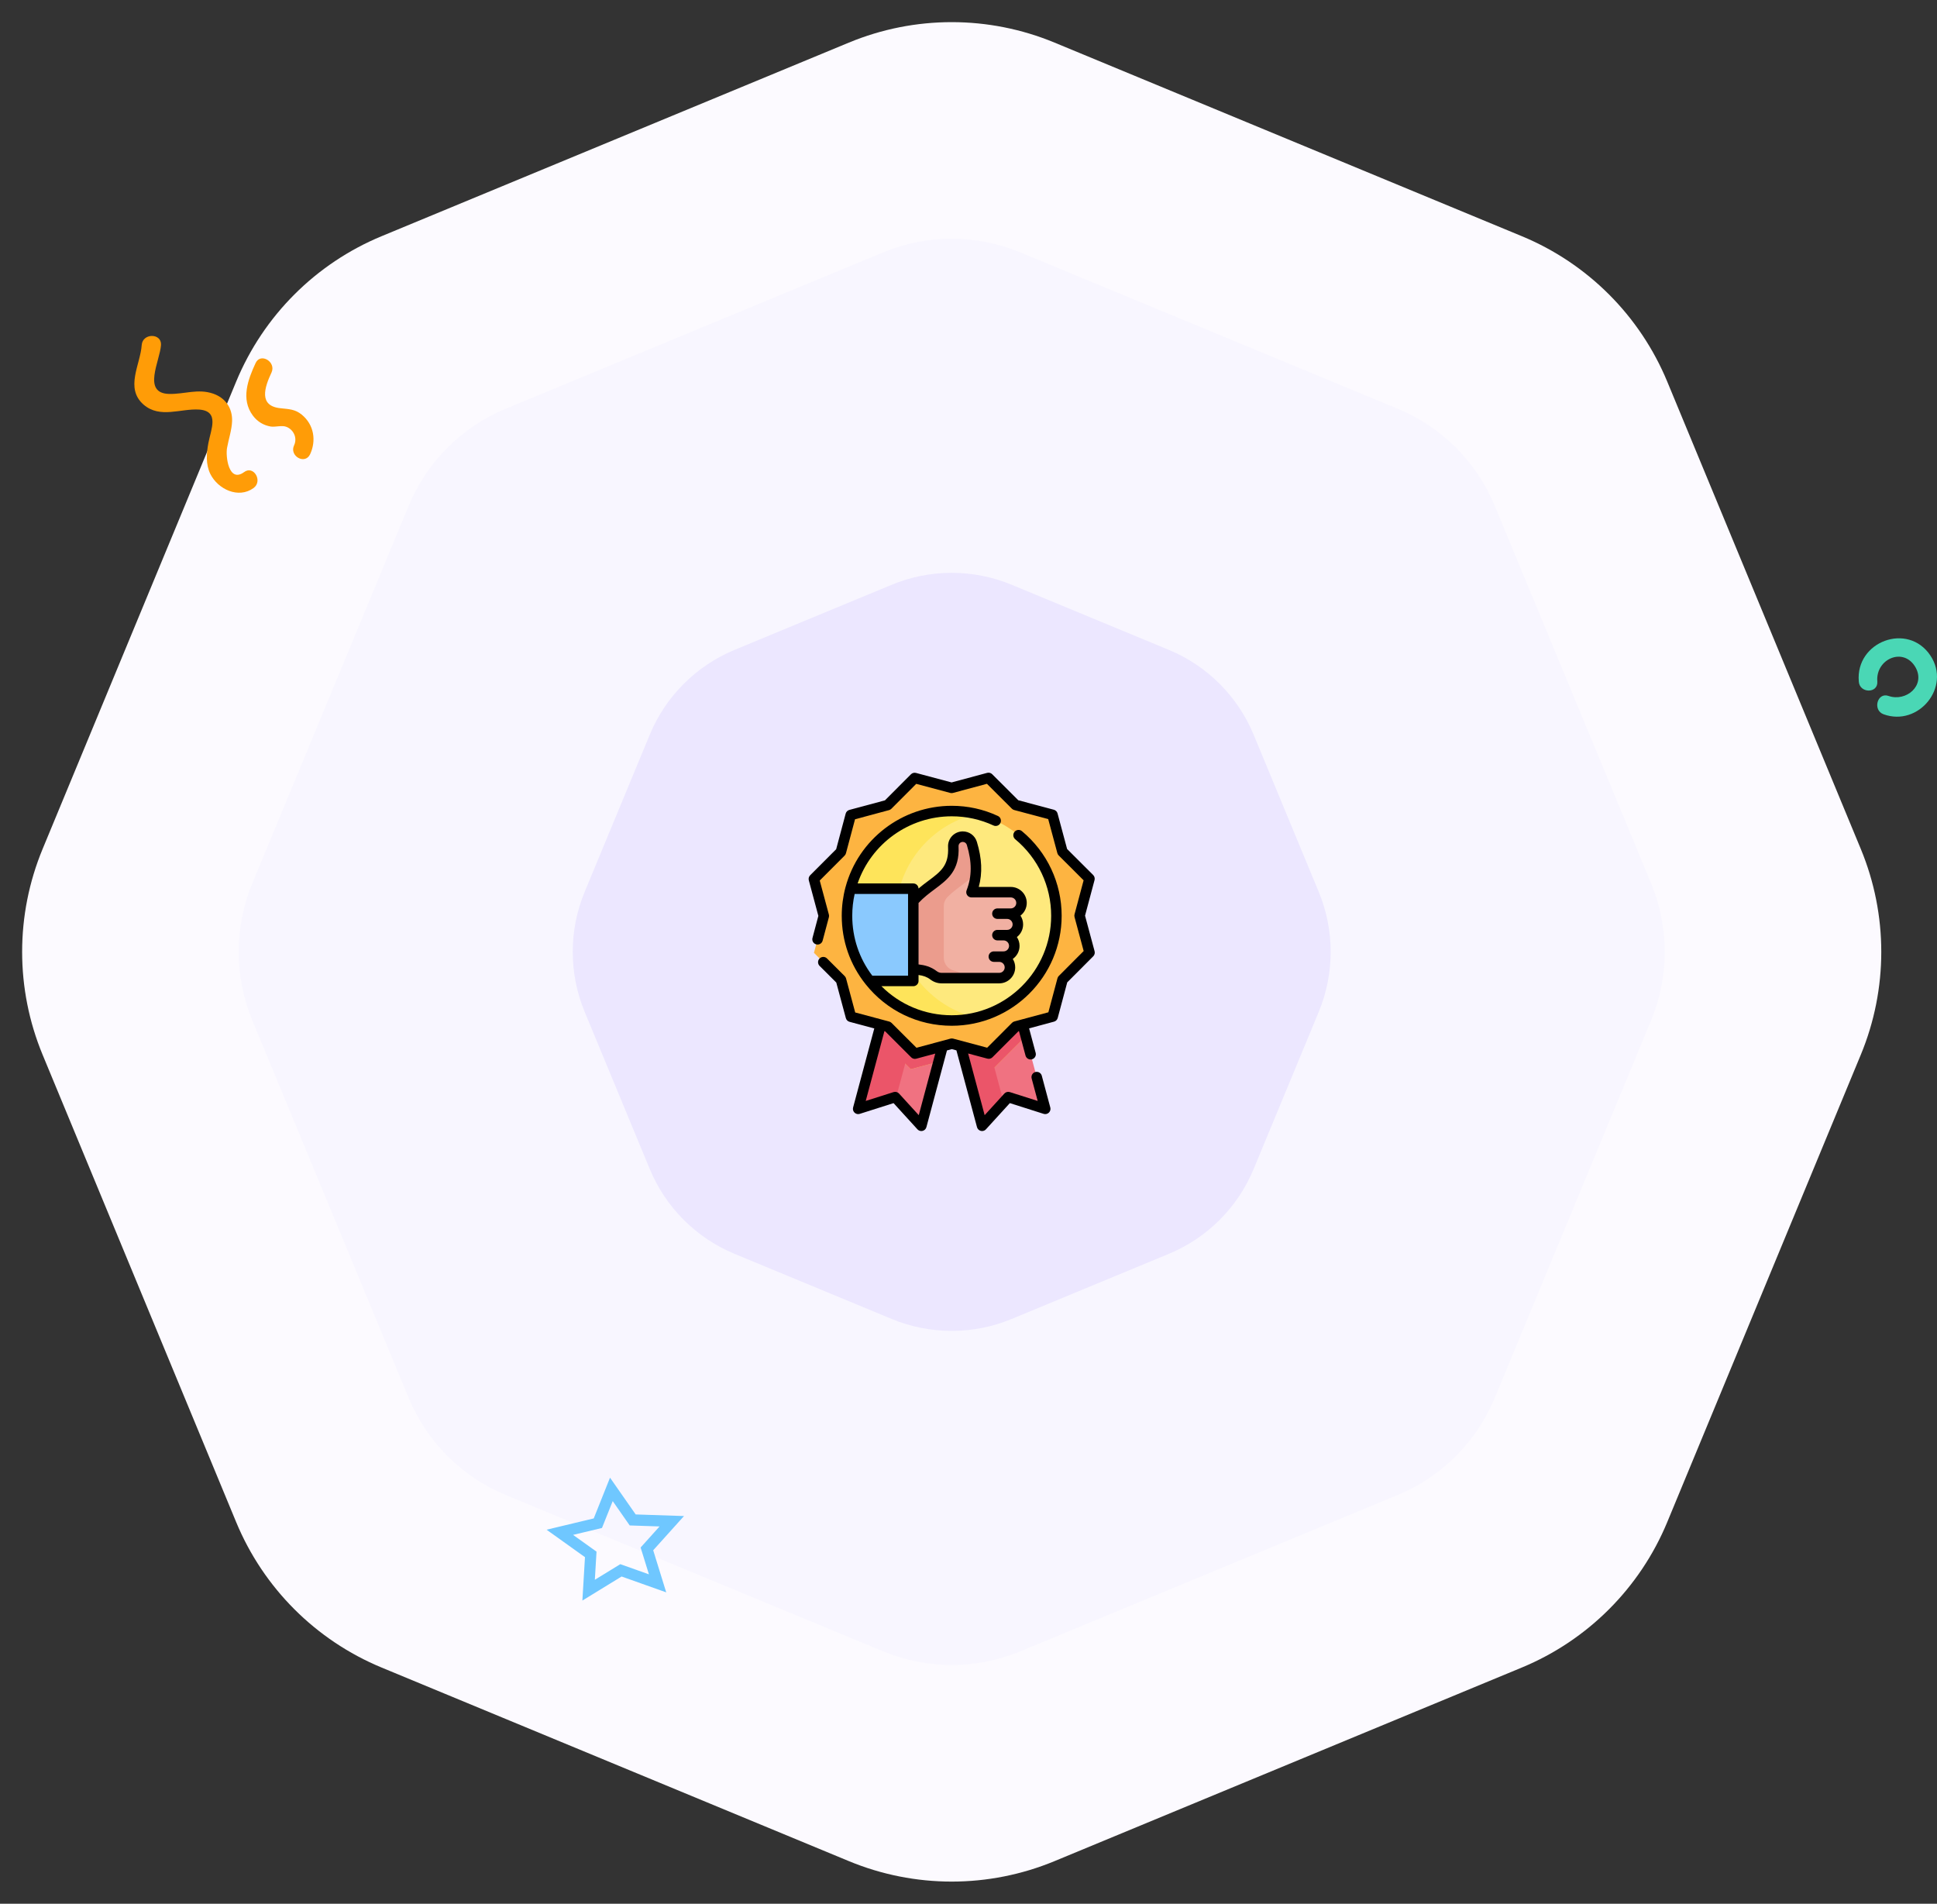 <svg width="173" height="170" viewBox="0 0 173 170" fill="none" xmlns="http://www.w3.org/2000/svg">
<rect x="0" y="0" width="173" height="170" fill="#333333" stroke="none"/>
<path d="M75.816 3.804C81.696 1.368 88.304 1.368 94.184 3.804L135.92 21.092C141.8 23.527 146.473 28.2 148.908 34.08L166.196 75.816C168.632 81.696 168.632 88.304 166.196 94.184L148.908 135.92C146.473 141.8 141.8 146.473 135.92 148.908L94.184 166.196C88.304 168.632 81.696 168.632 75.816 166.196L34.08 148.908C28.2 146.473 23.527 141.8 21.092 135.92L3.804 94.184C1.368 88.304 1.368 81.696 3.804 75.816L21.092 34.08C23.527 28.2 28.2 23.527 34.08 21.092L75.816 3.804Z" fill="#FCFAFF"/>
<path d="M78.877 22.536C82.797 20.912 87.203 20.912 91.123 22.536L124.839 36.502C128.759 38.126 131.874 41.24 133.498 45.161L147.464 78.877C149.088 82.797 149.088 87.203 147.464 91.123L133.498 124.839C131.874 128.759 128.759 131.874 124.839 133.498L91.123 147.464C87.203 149.088 82.797 149.088 78.877 147.464L45.161 133.498C41.24 131.874 38.126 128.759 36.502 124.839L22.536 91.123C20.912 87.203 20.912 82.797 22.536 78.877L36.502 45.161C38.126 41.24 41.24 38.126 45.161 36.502L78.877 22.536Z" fill="#F8F6FF"/>
<path d="M79.642 52.219C83.073 50.798 86.927 50.798 90.358 52.219L104.391 58.032C107.822 59.453 110.547 62.178 111.968 65.609L117.781 79.642C119.202 83.073 119.202 86.927 117.781 90.358L111.968 104.391C110.547 107.822 107.822 110.547 104.391 111.968L90.358 117.781C86.927 119.202 83.073 119.202 79.642 117.781L65.609 111.968C62.178 110.547 59.453 107.822 58.032 104.391L52.219 90.358C50.798 86.927 50.798 83.073 52.219 79.642L58.032 65.609C59.453 62.178 62.178 59.453 65.609 58.032L79.642 52.219Z" fill="#ECE7FF"/>
<g clip-path="url(#clip0_8880_3095)">
<path d="M88.308 94.082L90.72 91.666L91.339 91.5L93.354 99.02L90.049 97.97L87.712 100.533L85.804 93.414L88.308 94.082Z" fill="#F07281"/>
<path d="M91.662 92.704L91.367 92.784L88.682 95.473L86.177 94.804L85.804 93.414L88.308 94.082L90.72 91.666L91.339 91.5L91.662 92.704Z" fill="#FEE45A"/>
<path d="M88.442 93.949L89.639 98.419L87.712 100.532L85.804 93.414L88.308 94.082L88.442 93.949Z" fill="#EB5569"/>
<path d="M79.296 91.676L81.713 94.088L84.193 93.421L82.288 100.532L79.951 97.97L76.645 99.02L78.659 91.506L79.296 91.676Z" fill="#F07281"/>
<path d="M84.194 93.421L83.821 94.812L81.342 95.48L78.652 92.795L78.337 92.71L78.66 91.506L79.297 91.676L81.713 94.088L84.194 93.421Z" fill="#FEE45A"/>
<path d="M81.218 93.594L80.023 98.05L79.951 97.97L76.645 99.021L78.659 91.506L79.297 91.676L81.218 93.594Z" fill="#EB5569"/>
<path d="M91.662 92.704L91.367 92.784L88.682 95.473L86.177 94.804L85.804 93.414L88.308 94.082L90.72 91.666L91.339 91.5L91.662 92.704Z" fill="#EB5569"/>
<path d="M84.193 93.421L83.82 94.812L81.341 95.48L78.652 92.795L78.336 92.711L78.659 91.506L79.297 91.676L81.713 94.088L84.193 93.421Z" fill="#EB5569"/>
<path d="M94.017 90.78L90.72 91.666L88.308 94.082L85.01 93.202L81.713 94.088L79.297 91.676L75.998 90.795L75.112 87.498L72.696 85.086L73.576 81.788L72.69 78.491L75.102 76.075L75.983 72.776L79.28 71.89L81.692 69.474L84.99 70.354L88.287 69.468L90.704 71.88L94.002 72.761L94.888 76.058L97.305 78.47L96.424 81.768L97.31 85.065L94.898 87.481L94.017 90.78Z" fill="#FDB441"/>
<path d="M85 91.13C90.165 91.13 94.353 86.943 94.353 81.778C94.353 76.613 90.165 72.425 85 72.425C79.835 72.425 75.647 76.613 75.647 81.778C75.647 86.943 79.835 91.13 85 91.13Z" fill="#FEE97D"/>
<path d="M87.182 90.874C86.482 91.042 85.751 91.13 85 91.13C79.835 91.13 75.647 86.943 75.647 81.778C75.647 76.613 79.835 72.425 85 72.425C85.751 72.425 86.482 72.514 87.182 72.681C83.07 73.664 80.012 77.364 80.012 81.778C80.012 86.192 83.07 89.892 87.182 90.874Z" fill="#FEE45A"/>
<path d="M81.57 79.358V87.598H77.679C76.407 86 75.647 83.978 75.647 81.778C75.647 80.941 75.757 80.13 75.964 79.358H81.57V79.358Z" fill="#8AC9FE"/>
<path d="M81.57 79.358V87.598H77.679C76.407 86 75.647 83.978 75.647 81.778C75.647 80.941 75.757 80.13 75.964 79.358H81.57V79.358Z" fill="#8AC9FE"/>
<path d="M88.764 85.426H89.243C89.773 85.426 90.203 85.855 90.203 86.385C90.203 86.915 89.773 87.344 89.243 87.344H84.098C83.839 87.344 83.589 87.257 83.383 87.099C82.841 86.683 82.267 86.595 81.569 86.553V80.454C83.21 78.58 85.288 78.404 85.143 75.603C85.118 75.118 85.504 74.711 85.989 74.711C86.36 74.711 86.69 74.952 86.799 75.307C87.239 76.75 87.349 78.183 86.768 79.67H90.276C90.805 79.67 91.235 80.1 91.235 80.63C91.235 81.159 90.806 81.589 90.276 81.589H89.082H89.951C90.481 81.589 90.91 82.018 90.91 82.548C90.91 83.078 90.481 83.507 89.951 83.507H89.082H89.632C90.162 83.507 90.591 83.937 90.591 84.467C90.591 84.996 90.162 85.426 89.632 85.426H88.764V85.426Z" fill="#FFF3DE"/>
<path d="M88.764 85.426H89.243C89.773 85.426 90.203 85.855 90.203 86.385C90.203 86.915 89.773 87.344 89.243 87.344H84.098C83.839 87.344 83.589 87.257 83.383 87.099C82.841 86.683 82.267 86.595 81.569 86.553V80.454C83.21 78.58 85.288 78.404 85.143 75.603C85.118 75.118 85.504 74.711 85.989 74.711C86.36 74.711 86.69 74.952 86.799 75.307C87.239 76.75 87.349 78.183 86.768 79.67H90.276C90.805 79.67 91.235 80.1 91.235 80.63C91.235 81.159 90.806 81.589 90.276 81.589H89.082H89.951C90.481 81.589 90.91 82.018 90.91 82.548C90.91 83.078 90.481 83.507 89.951 83.507H89.082H89.632C90.162 83.507 90.591 83.937 90.591 84.467C90.591 84.996 90.162 85.426 89.632 85.426H88.764V85.426Z" fill="#F1B0A2"/>
<path d="M87.153 77.968C86.514 78.712 85.545 79.199 84.646 80.08C84.421 80.301 84.292 80.602 84.292 80.917V85.52C84.292 86.062 84.659 86.542 85.186 86.668C85.615 86.77 86.003 86.962 86.383 87.344H84.099C83.84 87.344 83.589 87.256 83.383 87.099C82.841 86.683 82.267 86.595 81.57 86.554V80.454C83.211 78.578 85.292 78.403 85.143 75.597C85.118 75.115 85.506 74.711 85.989 74.711C86.175 74.711 86.351 74.772 86.493 74.876C86.635 74.981 86.745 75.129 86.799 75.307C87.069 76.193 87.215 77.075 87.153 77.968Z" fill="#EB9C8D"/>
<path d="M97.762 84.943L96.908 81.768L97.757 78.591C97.8 78.429 97.753 78.257 97.635 78.138L95.307 75.815L94.454 72.64C94.41 72.478 94.284 72.352 94.122 72.308L90.945 71.46L88.618 69.137C88.499 69.019 88.327 68.972 88.165 69.016L84.989 69.87L81.813 69.022C81.651 68.978 81.478 69.025 81.36 69.143L79.037 71.471L75.861 72.324C75.7 72.368 75.573 72.494 75.53 72.656L74.682 75.833L72.359 78.16C72.24 78.279 72.194 78.451 72.238 78.613L73.091 81.788L72.566 83.757C72.499 84.007 72.648 84.264 72.898 84.331C73.148 84.398 73.405 84.249 73.472 83.999L74.03 81.909C74.051 81.829 74.051 81.745 74.029 81.666L73.213 78.631L75.434 76.406C75.492 76.348 75.534 76.276 75.555 76.196L76.366 73.159L79.402 72.343C79.481 72.322 79.553 72.28 79.612 72.222L81.832 69.997L84.869 70.808C84.948 70.829 85.032 70.829 85.112 70.808L88.147 69.992L90.372 72.213C90.43 72.271 90.502 72.312 90.582 72.334L93.619 73.144L94.435 76.18C94.456 76.259 94.498 76.332 94.556 76.39L96.781 78.611L95.97 81.647C95.949 81.727 95.949 81.811 95.97 81.89L96.786 84.925L94.566 87.15C94.507 87.209 94.466 87.281 94.445 87.36L93.634 90.397L90.598 91.213C90.519 91.234 90.446 91.276 90.388 91.335L88.167 93.559L85.131 92.748C85.051 92.727 84.968 92.727 84.888 92.748L81.853 93.565L79.628 91.344C79.57 91.286 79.497 91.244 79.418 91.223L78.782 91.053C78.782 91.053 78.782 91.053 78.781 91.053C78.781 91.053 78.78 91.052 78.78 91.052L76.381 90.412L75.565 87.377C75.544 87.297 75.502 87.225 75.444 87.166L73.863 85.589C73.68 85.406 73.383 85.406 73.2 85.59C73.017 85.773 73.017 86.07 73.201 86.253L74.692 87.741L75.546 90.916C75.59 91.078 75.716 91.204 75.878 91.247L78.086 91.837L76.193 98.898C76.149 99.064 76.198 99.24 76.322 99.358C76.446 99.477 76.625 99.518 76.788 99.466L79.807 98.507L81.941 100.847C82.031 100.946 82.158 101 82.288 101C82.325 101 82.362 100.996 82.399 100.987C82.565 100.946 82.696 100.818 82.74 100.653L84.576 93.803L85.01 93.686L85.421 93.796L87.259 100.653C87.303 100.818 87.434 100.946 87.601 100.987C87.638 100.996 87.675 101 87.712 101C87.842 101 87.968 100.946 88.058 100.847L90.193 98.506L93.212 99.466C93.375 99.518 93.553 99.477 93.677 99.358C93.801 99.24 93.851 99.064 93.806 98.898L93.046 96.062C92.979 95.812 92.722 95.663 92.472 95.73C92.222 95.797 92.074 96.054 92.141 96.305L92.679 98.313L90.191 97.522C90.016 97.467 89.826 97.518 89.702 97.653L87.943 99.582L86.467 94.075L88.187 94.535C88.349 94.578 88.521 94.532 88.64 94.413L90.963 92.086L91.007 92.074L91.593 94.262C91.649 94.471 91.839 94.609 92.046 94.609C92.086 94.609 92.127 94.604 92.167 94.594C92.417 94.526 92.566 94.269 92.499 94.019L91.912 91.831L94.138 91.232C94.3 91.189 94.426 91.062 94.469 90.9L95.318 87.724L97.641 85.396C97.759 85.278 97.805 85.105 97.762 84.943ZM82.057 99.582L80.297 97.653C80.174 97.518 79.984 97.467 79.809 97.522L77.321 98.313L78.991 92.079L79.055 92.096L81.382 94.419C81.471 94.508 81.591 94.556 81.713 94.556C81.754 94.556 81.795 94.551 81.835 94.54L83.53 94.084L82.057 99.582Z" fill="black"/>
<path d="M85 72.895C86.303 72.895 87.558 73.171 88.73 73.714C88.965 73.823 89.244 73.721 89.353 73.486C89.461 73.251 89.359 72.972 89.124 72.864C87.828 72.262 86.44 71.957 85 71.957C80.565 71.957 76.668 74.942 75.517 79.218C75.516 79.22 75.516 79.221 75.515 79.223C75.514 79.228 75.513 79.232 75.511 79.237C75.291 80.062 75.179 80.917 75.179 81.778C75.179 84.024 75.917 86.137 77.312 87.889C77.313 87.891 77.314 87.892 77.315 87.893C77.317 87.894 77.318 87.896 77.319 87.898C79.195 90.25 81.993 91.599 85 91.599C90.415 91.599 94.82 87.193 94.82 81.778C94.82 78.849 93.526 76.094 91.27 74.219C91.071 74.054 90.775 74.081 90.61 74.281C90.444 74.48 90.472 74.775 90.671 74.941C92.712 76.636 93.883 79.128 93.883 81.778C93.883 86.676 89.898 90.661 85 90.661C82.62 90.661 80.383 89.727 78.724 88.066H81.569C81.828 88.066 82.038 87.856 82.038 87.598V87.066C82.46 87.123 82.786 87.231 83.098 87.471C83.385 87.691 83.741 87.813 84.098 87.813H89.243C90.03 87.813 90.671 87.172 90.671 86.385C90.671 86.109 90.592 85.85 90.456 85.632C90.821 85.373 91.06 84.947 91.06 84.466C91.06 84.175 90.972 83.904 90.822 83.678C91.16 83.417 91.378 83.007 91.378 82.548C91.378 82.258 91.292 81.989 91.143 81.763C91.483 81.502 91.703 81.091 91.703 80.63C91.703 79.842 91.063 79.202 90.275 79.202H87.417C87.758 77.959 87.701 76.661 87.247 75.171C87.077 74.616 86.572 74.243 85.989 74.243C85.63 74.243 85.282 74.393 85.034 74.653C84.787 74.914 84.656 75.269 84.674 75.628C84.76 77.279 84.027 77.827 82.916 78.656C82.637 78.864 82.338 79.087 82.037 79.343C82.029 79.091 81.823 78.89 81.569 78.89H76.597C77.818 75.331 81.189 72.895 85 72.895ZM83.477 79.407C84.632 78.545 85.723 77.731 85.611 75.579C85.605 75.474 85.642 75.375 85.714 75.299C85.787 75.222 85.884 75.181 85.989 75.181C86.154 75.181 86.303 75.289 86.35 75.445C86.818 76.979 86.812 78.268 86.331 79.5C86.275 79.644 86.293 79.807 86.38 79.935C86.468 80.063 86.613 80.139 86.767 80.139H90.275C90.546 80.139 90.766 80.359 90.766 80.63C90.766 80.9 90.546 81.12 90.275 81.12H89.082C88.823 81.12 88.613 81.33 88.613 81.589C88.613 81.848 88.823 82.058 89.082 82.058H89.95C90.221 82.058 90.441 82.278 90.441 82.548C90.441 82.818 90.221 83.038 89.95 83.038H89.082C88.823 83.038 88.613 83.248 88.613 83.507C88.613 83.766 88.823 83.976 89.082 83.976H89.631C89.902 83.976 90.122 84.196 90.122 84.466C90.122 84.737 89.902 84.957 89.631 84.957H88.763C88.504 84.957 88.294 85.167 88.294 85.425C88.294 85.684 88.504 85.894 88.763 85.894H89.243C89.513 85.894 89.733 86.114 89.733 86.385C89.733 86.655 89.513 86.875 89.243 86.875H84.098C83.946 86.875 83.793 86.822 83.668 86.727C83.137 86.319 82.581 86.181 82.038 86.121V80.634C82.5 80.136 82.996 79.766 83.477 79.407ZM81.101 80.561C81.101 80.562 81.101 80.562 81.101 80.563V86.662C81.101 86.662 81.101 86.663 81.101 86.663V87.129H77.909C76.736 85.58 76.117 83.735 76.117 81.778C76.117 81.119 76.19 80.465 76.332 79.827H81.101V80.561Z" fill="black"/>
</g>
<path d="M12.658 30.8C12.545 32.552 11.134 34.658 12.828 36.136C14.295 37.395 16.13 36.465 17.795 36.574C19.629 36.711 18.839 38.352 18.613 39.556C18.444 40.459 18.359 41.444 18.783 42.32C19.46 43.688 21.295 44.564 22.649 43.579C23.496 42.95 22.649 41.527 21.803 42.156C20.42 43.168 20.137 40.733 20.279 39.994C20.42 39.201 20.702 38.407 20.73 37.586C20.758 36.437 20.137 35.534 19.037 35.151C17.682 34.686 16.468 35.206 15.114 35.178C12.658 35.124 14.295 32.223 14.38 30.8C14.436 29.733 12.743 29.733 12.658 30.8Z" fill="#FF9C07"/>
<path d="M22.829 32.419C22.146 33.892 21.49 35.638 22.583 37.111C22.993 37.656 23.539 37.983 24.195 38.092C24.632 38.147 25.206 37.956 25.588 38.12C26.217 38.365 26.572 39.102 26.271 39.756C25.807 40.711 27.228 41.529 27.692 40.575C28.266 39.347 28.047 37.929 26.954 37.029C26.353 36.538 25.807 36.538 25.069 36.456C23.075 36.265 23.621 34.601 24.25 33.265C24.687 32.31 23.266 31.465 22.829 32.419Z" fill="#FF9C07"/>
<path d="M167.67 60.851C167.501 58.847 170.026 57.719 171.092 59.609C171.99 61.246 170.222 62.685 168.68 62.149C167.67 61.782 167.221 63.419 168.231 63.785C171.344 64.914 174.29 61.359 172.41 58.537C170.391 55.518 165.706 57.295 166.015 60.851C166.071 61.923 167.754 61.951 167.67 60.851Z" fill="#4AD7B5"/>
<path fillRule="evenodd" clip-rule="evenodd" d="M58.73 141.39L55.46 140.229L52.571 142L52.762 138.806L50 136.832L53.397 136.019L54.603 133L56.508 135.729L60 135.845L57.778 138.313L58.73 141.39Z" stroke="#6FC7FF" strokeWidth="1.2"/>
<defs>
<clipPath id="clip0_8880_3095">
<rect width="32" height="32" fill="white" transform="translate(69 69)"/>
</clipPath>
</defs>
</svg>
